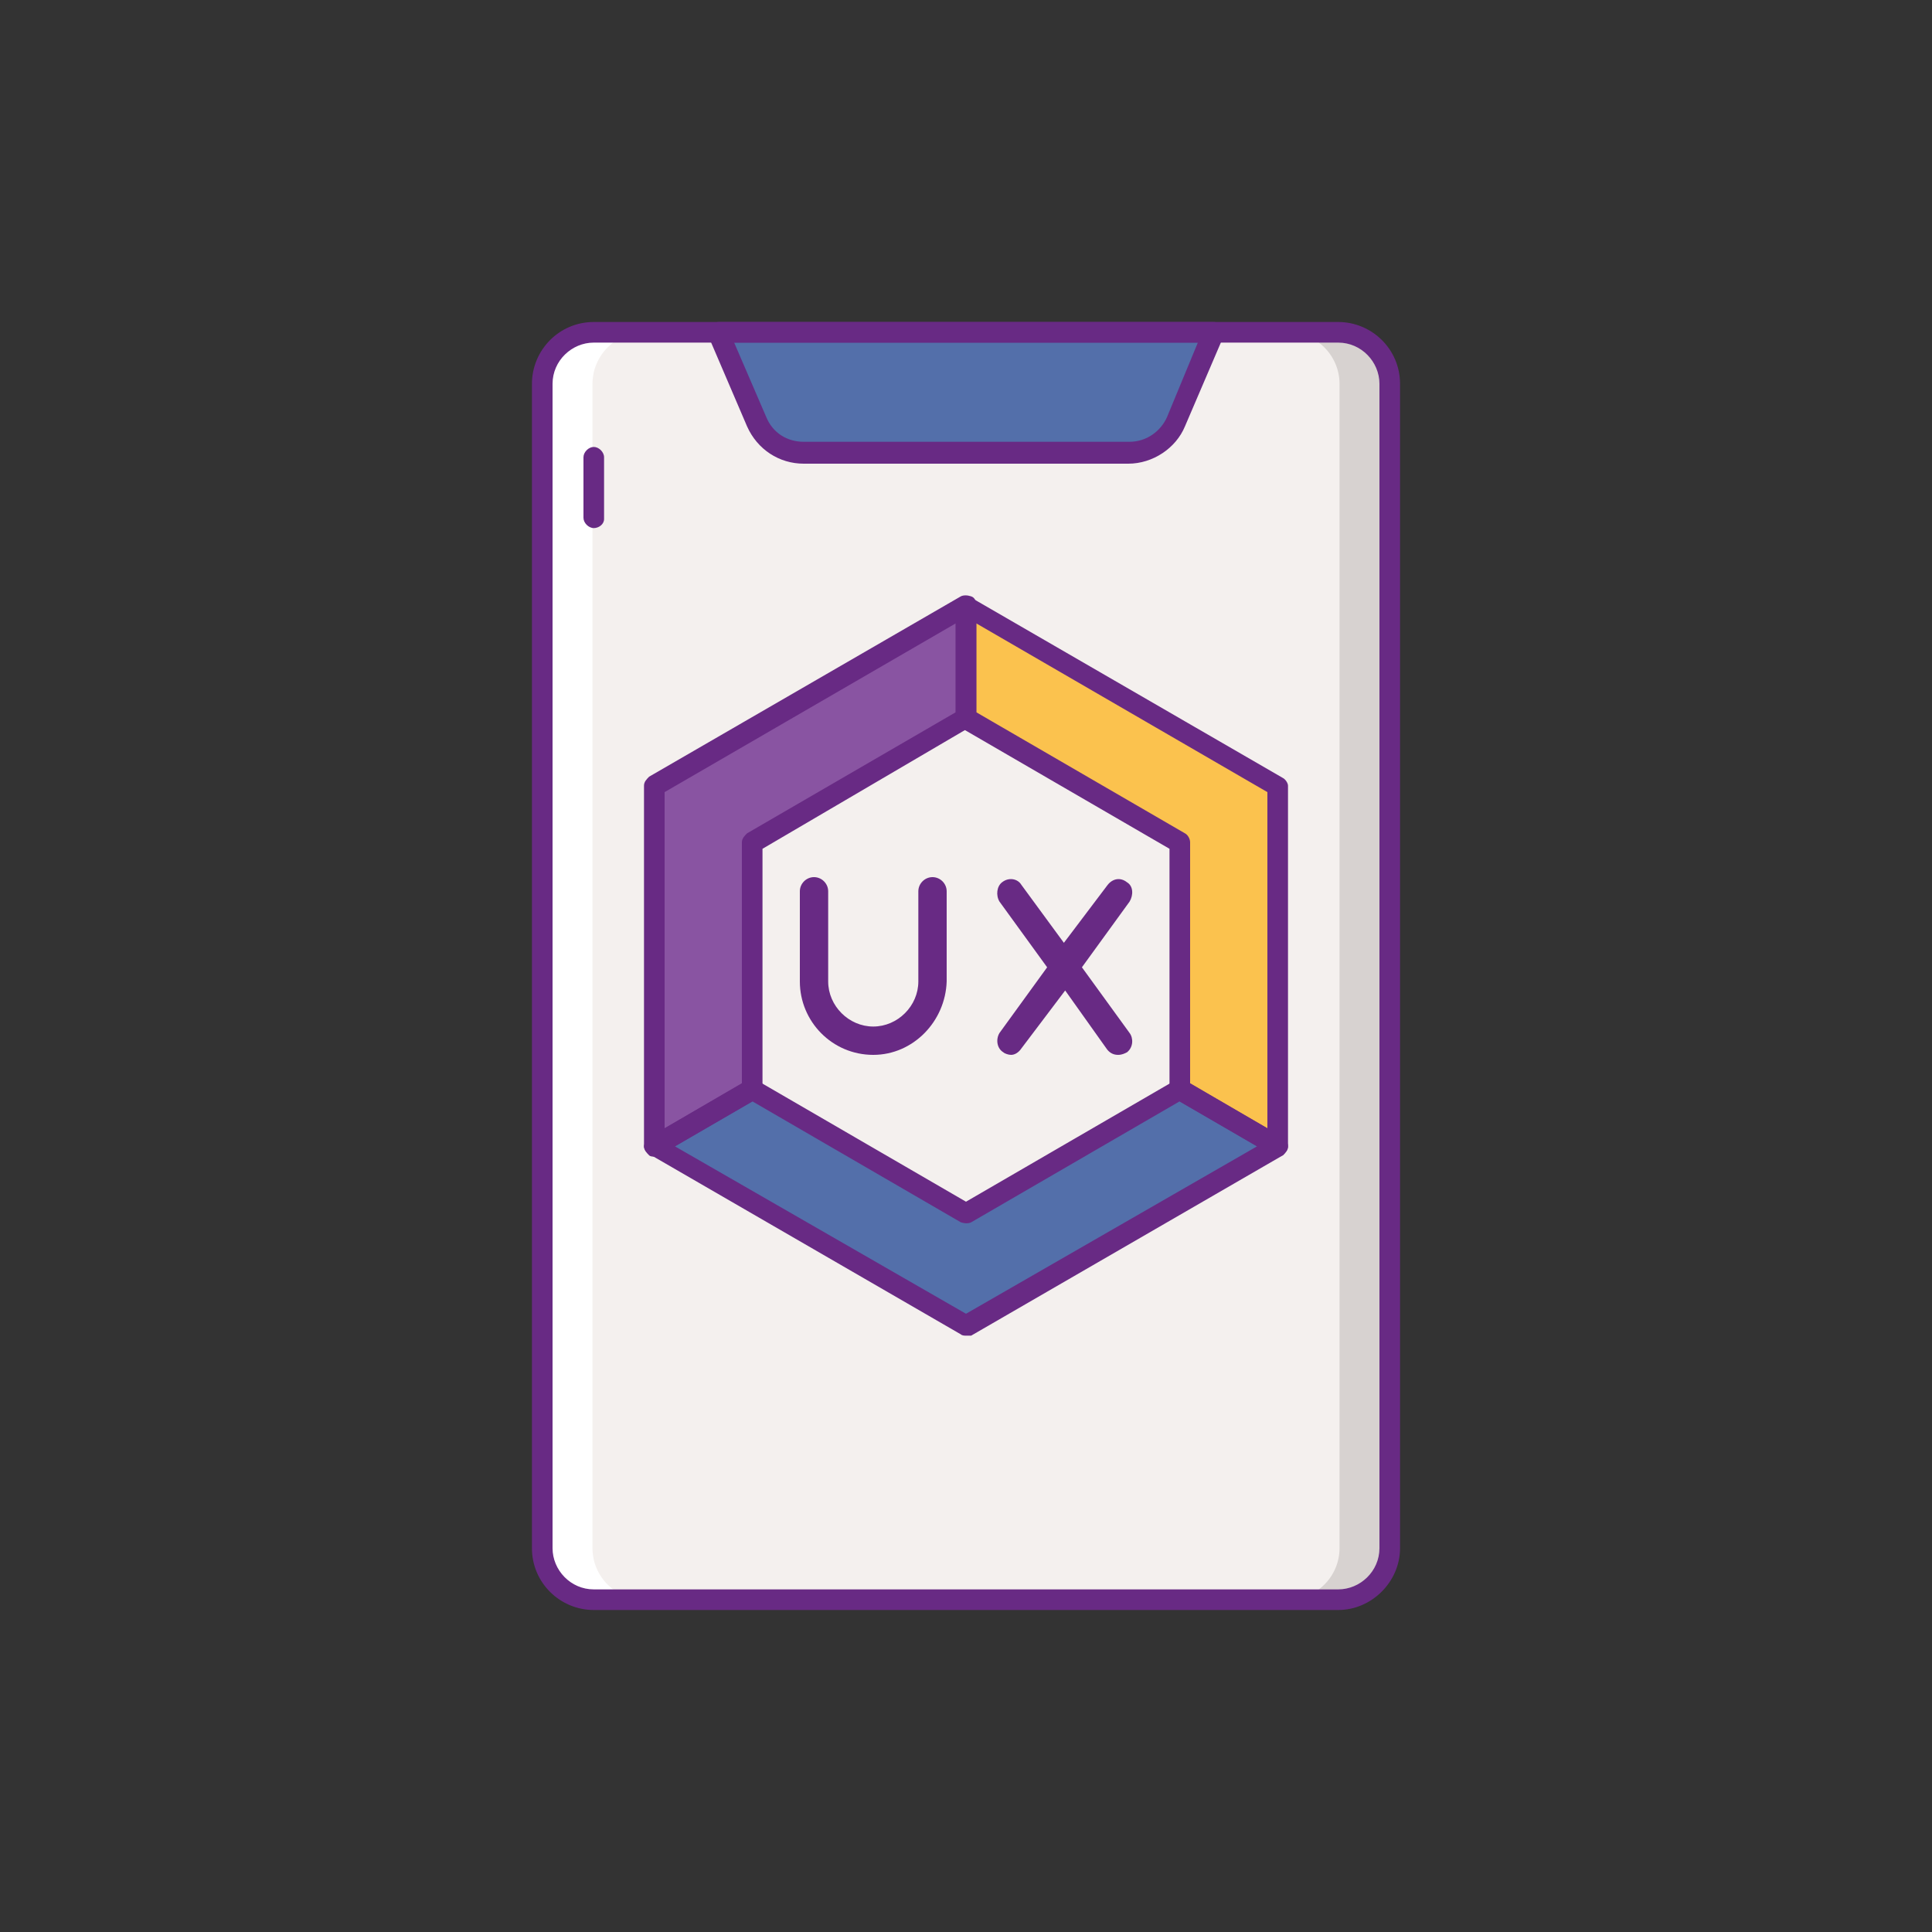 <?xml version="1.0" encoding="utf-8"?>
<!-- Generator: Adobe Illustrator 23.0.1, SVG Export Plug-In . SVG Version: 6.00 Build 0)  -->
<svg version="1.1" id="Layer_1" xmlns="http://www.w3.org/2000/svg" xmlns:xlink="http://www.w3.org/1999/xlink" x="0px" y="0px"
	 viewBox="0 0 15 15" style="enable-background:new 0 0 15 15;" xml:space="preserve">
<rect x="0" y="0" width="15" height="15" fill="#333333" stroke="none"/>
<style type="text/css">
	.st0{fill:#F4F0EE;}
	.st1{fill:#536FAA;}
	.st2{fill:#FBC24E;}
	.st3{fill:#8954A2;}
	.st4{fill:#D7D2D0;}
	.st5{fill:#FFFFFF;}
	.st6{fill:#682A84;}
</style>
<g>
	<g>
		<path class="st0" d="M10.39,12.42H4.61c-0.22,0-0.4-0.18-0.4-0.4V2.98c0-0.22,0.18-0.4,0.4-0.4h5.78c0.22,0,0.4,0.18,0.4,0.4v9.04
			C10.79,12.24,10.61,12.42,10.39,12.42z"/>
	</g>
	<g>
		<path class="st1" d="M7.5,9.42L5.84,8.46L5.08,8.9l2.42,1.4l2.42-1.4L9.16,8.46L7.5,9.42z"/>
	</g>
	<g>
		<path class="st2" d="M7.5,4.71v0.87l1.66,0.96v1.92L9.92,8.9V6.1L7.5,4.71z"/>
	</g>
	<g>
		<path class="st3" d="M5.84,6.54L7.5,5.58V4.71L5.08,6.1V8.9l0.76-0.44V6.54z"/>
	</g>
	<g>
		<path class="st4" d="M10.39,2.58H10c0.22,0,0.4,0.18,0.4,0.4v9.04c0,0.22-0.18,0.4-0.4,0.4h0.4c0.22,0,0.4-0.18,0.4-0.4V2.98
			C10.79,2.76,10.61,2.58,10.39,2.58z"/>
	</g>
	<g>
		<path class="st5" d="M4.61,12.42H5c-0.22,0-0.4-0.18-0.4-0.4V2.98c0-0.22,0.18-0.4,0.4-0.4h-0.4c-0.22,0-0.4,0.18-0.4,0.4v9.04
			C4.21,12.24,4.39,12.42,4.61,12.42z"/>
	</g>
	<g>
		<path class="st1" d="M8.76,3.52H6.24c-0.16,0-0.3-0.1-0.37-0.24L5.58,2.58h3.84L9.13,3.28C9.07,3.42,8.92,3.52,8.76,3.52z"/>
	</g>
	<g>
		<path class="st6" d="M10.39,12.5H4.61c-0.26,0-0.48-0.21-0.48-0.48V2.98c0-0.26,0.21-0.48,0.48-0.48h5.78
			c0.26,0,0.48,0.21,0.48,0.48v9.04C10.87,12.28,10.65,12.5,10.39,12.5z M4.61,2.66c-0.17,0-0.32,0.14-0.32,0.32v9.04
			c0,0.17,0.14,0.32,0.32,0.32h5.78c0.17,0,0.32-0.14,0.32-0.32V2.98c0-0.17-0.14-0.32-0.32-0.32H4.61z"/>
	</g>
	<g>
		<path class="st6" d="M4.61,4.1c-0.04,0-0.08-0.04-0.08-0.08V3.55c0-0.04,0.04-0.08,0.08-0.08c0.04,0,0.08,0.04,0.08,0.08v0.48
			C4.69,4.07,4.65,4.1,4.61,4.1z"/>
	</g>
	<g>
		<path class="st6" d="M8.76,3.6H6.24c-0.19,0-0.36-0.11-0.44-0.29L5.5,2.61C5.49,2.59,5.5,2.56,5.51,2.54
			C5.53,2.52,5.55,2.5,5.58,2.5h3.84c0.03,0,0.05,0.01,0.07,0.04C9.5,2.56,9.51,2.59,9.5,2.61L9.2,3.31C9.13,3.48,8.95,3.6,8.76,3.6
			L8.76,3.6z M5.7,2.66l0.25,0.58c0.05,0.12,0.16,0.19,0.29,0.19h2.53c0.13,0,0.24-0.08,0.29-0.19L9.3,2.66H5.7z"/>
	</g>
	<g>
		<path class="st6" d="M7.5,10.37c-0.01,0-0.03,0-0.04-0.01l-2.42-1.4C5.02,8.95,5,8.92,5,8.9s0.02-0.05,0.04-0.07L5.8,8.39
			c0.02-0.01,0.05-0.01,0.08,0L7.5,9.33l1.62-0.94c0.02-0.01,0.05-0.01,0.08,0l0.76,0.44C9.98,8.84,10,8.87,10,8.9
			S9.98,8.95,9.96,8.97l-2.42,1.4C7.53,10.37,7.51,10.37,7.5,10.37z M5.24,8.9L7.5,10.2L9.76,8.9l-0.6-0.35L7.54,9.49
			c-0.02,0.01-0.05,0.01-0.08,0L5.84,8.55L5.24,8.9z"/>
	</g>
	<g>
		<path class="st6" d="M9.92,8.98c-0.01,0-0.03,0-0.04-0.01L9.12,8.53C9.1,8.51,9.08,8.49,9.08,8.46V6.59L7.46,5.65
			C7.44,5.64,7.42,5.61,7.42,5.58V4.71c0-0.03,0.02-0.05,0.04-0.07s0.05-0.01,0.08,0l2.42,1.4C9.98,6.05,10,6.08,10,6.1V8.9
			c0,0.03-0.02,0.05-0.04,0.07C9.95,8.97,9.93,8.98,9.92,8.98z M9.24,8.41l0.6,0.35V6.15L7.58,4.84v0.69L9.2,6.47
			c0.02,0.01,0.04,0.04,0.04,0.07V8.41z"/>
	</g>
	<g>
		<path class="st6" d="M5.08,8.98c-0.01,0-0.03,0-0.04-0.01C5.02,8.95,5,8.93,5,8.9V6.1c0-0.03,0.02-0.05,0.04-0.07l2.42-1.4
			c0.02-0.01,0.05-0.01,0.08,0s0.04,0.04,0.04,0.07v0.87c0,0.03-0.02,0.05-0.04,0.07L5.92,6.59v1.87c0,0.03-0.02,0.05-0.04,0.07
			L5.12,8.97C5.11,8.97,5.09,8.98,5.08,8.98z M5.16,6.15v2.61l0.6-0.35V6.54c0-0.03,0.02-0.05,0.04-0.07l1.62-0.94V4.84L5.16,6.15z
			 M5.84,8.46L5.84,8.46L5.84,8.46z"/>
	</g>
	<g>
		<path class="st6" d="M6.78,8.19c-0.32,0-0.57-0.26-0.57-0.57v-0.7c0-0.06,0.05-0.11,0.11-0.11c0.06,0,0.11,0.05,0.11,0.11v0.7
			c0,0.19,0.16,0.35,0.35,0.35c0.19,0,0.35-0.16,0.35-0.35v-0.7c0-0.06,0.05-0.11,0.11-0.11c0.06,0,0.11,0.05,0.11,0.11v0.7
			C7.34,7.93,7.09,8.19,6.78,8.19L6.78,8.19z"/>
	</g>
	<g>
		<path class="st6" d="M8.77,7L8.4,7.51l0.37,0.51C8.8,8.06,8.8,8.13,8.75,8.17C8.73,8.18,8.71,8.19,8.68,8.19
			c-0.04,0-0.07-0.02-0.09-0.05L8.27,7.69L7.93,8.14C7.91,8.17,7.88,8.19,7.85,8.19c-0.02,0-0.05-0.01-0.06-0.02
			c-0.05-0.03-0.06-0.1-0.03-0.15l0.37-0.51L7.76,7C7.73,6.95,7.74,6.88,7.78,6.85C7.83,6.81,7.9,6.82,7.93,6.87l0.33,0.45L8.6,6.87
			c0.04-0.05,0.1-0.06,0.15-0.02C8.8,6.88,8.8,6.95,8.77,7L8.77,7z"/>
	</g>
</g>
</svg>
